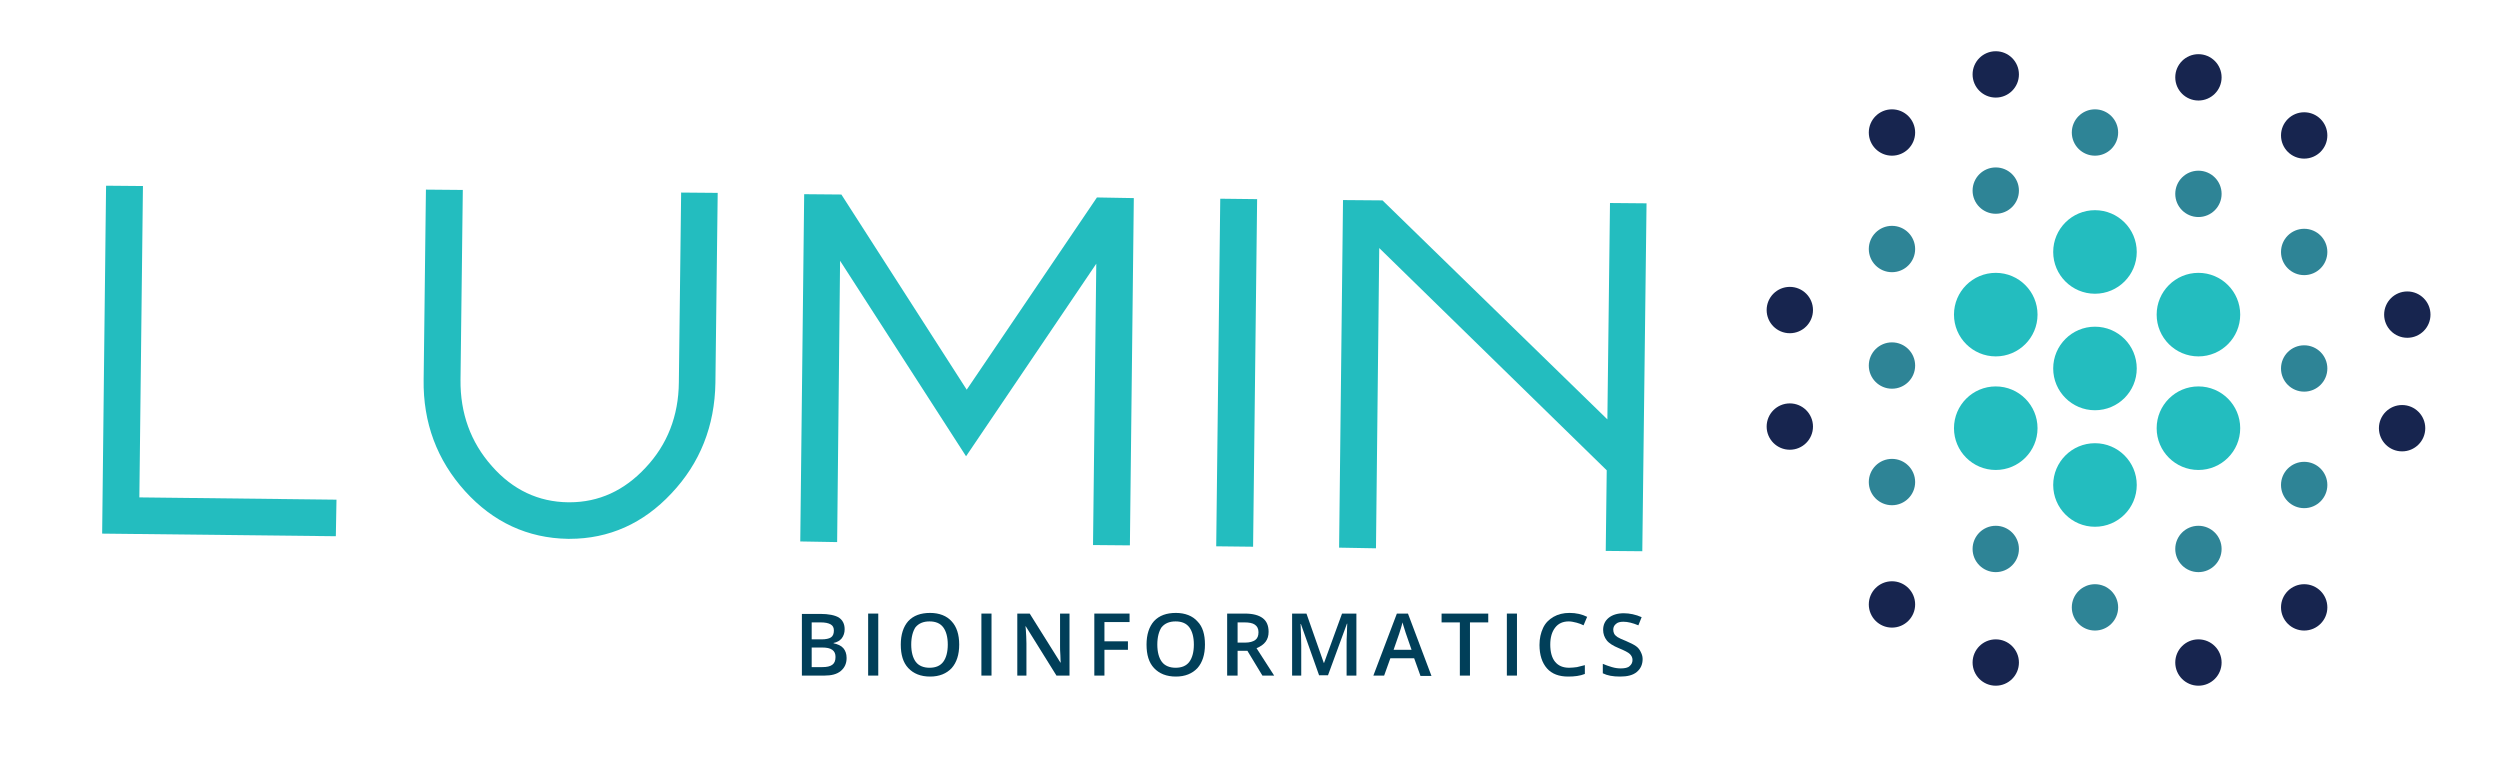 <?xml version="1.0" encoding="utf-8"?>
<!-- Generator: Adobe Illustrator 26.0.1, SVG Export Plug-In . SVG Version: 6.00 Build 0)  -->
<svg version="1.1" id="Layer_1" xmlns="http://www.w3.org/2000/svg" xmlns:xlink="http://www.w3.org/1999/xlink" x="0px" y="0px"
	 viewBox="0 0 766 234" style="enable-background:new 0 0 766 234;" xml:space="preserve">
<style type="text/css">
	.st0{fill:#013F59;}
	.st1{fill:#23BDBF;}
	.st2{fill:#17254F;}
	.st3{fill:#2E8496;}
</style>
<g>
	<g>
		<path class="st0" d="M245.6,188.1h5.7c2.6,0,4.5,0.4,5.7,1.1c1.2,0.8,1.8,2,1.8,3.6c0,1.1-0.3,2-0.9,2.8c-0.6,0.7-1.4,1.2-2.5,1.4
			v0.1c1.3,0.3,2.3,0.7,3,1.5c0.6,0.7,1,1.7,1,3c0,1.7-0.6,3-1.8,4c-1.2,1-2.9,1.4-5,1.4h-6.9V188.1z M248.7,195.9h3
			c1.3,0,2.3-0.2,2.9-0.6c0.6-0.4,0.9-1.1,0.9-2.1c0-0.9-0.3-1.5-1-1.9c-0.7-0.4-1.7-0.6-3.1-0.6h-2.7V195.9z M248.7,198.4v6h3.3
			c1.3,0,2.3-0.2,3-0.7c0.7-0.5,1-1.3,1-2.4c0-1-0.3-1.7-1-2.2c-0.7-0.5-1.7-0.7-3.1-0.7H248.7z"/>
		<path class="st0" d="M266,207v-19h3.1v19H266z"/>
		<path class="st0" d="M293.9,197.5c0,3.1-0.8,5.5-2.3,7.2c-1.6,1.7-3.8,2.6-6.6,2.6c-2.9,0-5.1-0.9-6.7-2.6
			c-1.6-1.7-2.3-4.1-2.3-7.2c0-3.1,0.8-5.5,2.3-7.2c1.6-1.7,3.8-2.5,6.7-2.5c2.8,0,5.1,0.9,6.6,2.6
			C293.1,192,293.9,194.4,293.9,197.5z M279.2,197.5c0,2.3,0.5,4.1,1.4,5.3s2.4,1.8,4.2,1.8c1.9,0,3.3-0.6,4.2-1.8s1.4-3,1.4-5.3
			c0-2.3-0.5-4.1-1.4-5.3c-0.9-1.2-2.3-1.8-4.2-1.8c-1.9,0-3.3,0.6-4.3,1.8C279.7,193.4,279.2,195.2,279.2,197.5z"/>
		<path class="st0" d="M300.7,207v-19h3.1v19H300.7z"/>
		<path class="st0" d="M327.5,207h-3.8l-9.4-15.1h-0.1l0.1,0.8c0.1,1.6,0.2,3.1,0.2,4.4v9.9h-2.8v-19h3.8l9.4,15h0.1
			c0-0.2-0.1-0.9-0.1-2.2c-0.1-1.2-0.1-2.2-0.1-2.9v-9.9h2.9V207z"/>
		<path class="st0" d="M338.4,207h-3.1v-19h10.8v2.6h-7.7v5.9h7.2v2.6h-7.2V207z"/>
		<path class="st0" d="M369.2,197.5c0,3.1-0.8,5.5-2.3,7.2c-1.6,1.7-3.8,2.6-6.6,2.6c-2.9,0-5.1-0.9-6.7-2.6
			c-1.6-1.7-2.3-4.1-2.3-7.2c0-3.1,0.8-5.5,2.3-7.2c1.6-1.7,3.8-2.5,6.7-2.5c2.8,0,5.1,0.9,6.6,2.6
			C368.5,192,369.2,194.4,369.2,197.5z M354.6,197.5c0,2.3,0.5,4.1,1.4,5.3s2.4,1.8,4.2,1.8c1.9,0,3.3-0.6,4.2-1.8s1.4-3,1.4-5.3
			c0-2.3-0.5-4.1-1.4-5.3c-0.9-1.2-2.3-1.8-4.2-1.8c-1.9,0-3.3,0.6-4.3,1.8C355.1,193.4,354.6,195.2,354.6,197.5z"/>
		<path class="st0" d="M379.2,199.4v7.6H376v-19h5.4c2.5,0,4.3,0.5,5.5,1.4c1.2,0.9,1.8,2.3,1.8,4.2c0,2.4-1.2,4-3.7,5l5.4,8.4h-3.6
			l-4.6-7.6H379.2z M379.2,196.9h2.2c1.5,0,2.5-0.3,3.2-0.8s1-1.3,1-2.4c0-1.1-0.4-1.8-1.1-2.3c-0.7-0.5-1.8-0.7-3.2-0.7h-2.1V196.9
			z"/>
		<path class="st0" d="M404.2,207l-5.6-15.8h-0.1c0.1,2.4,0.2,4.6,0.2,6.6v9.2h-2.8v-19h4.4l5.3,15.1h0.1l5.5-15.1h4.4v19h-3v-9.4
			c0-0.9,0-2.2,0.1-3.7c0-1.5,0.1-2.4,0.1-2.8h-0.1l-5.8,15.8H404.2z"/>
		<path class="st0" d="M435.2,207l-1.9-5.3H426l-1.9,5.3h-3.3L428,188h3.4l7.2,19.1H435.2z M432.5,199.1l-1.8-5.2
			c-0.1-0.3-0.3-0.9-0.5-1.6s-0.4-1.3-0.5-1.6c-0.2,1.1-0.6,2.2-1,3.5l-1.7,4.9H432.5z"/>
		<path class="st0" d="M450.4,207h-3.1v-16.3h-5.6v-2.7H456v2.7h-5.6V207z"/>
		<path class="st0" d="M461.7,207v-19h3.1v19H461.7z"/>
		<path class="st0" d="M480.7,190.4c-1.8,0-3.2,0.6-4.2,1.9s-1.5,3-1.5,5.2c0,2.3,0.5,4.1,1.5,5.3c1,1.2,2.4,1.8,4.3,1.8
			c0.8,0,1.6-0.1,2.4-0.2c0.8-0.2,1.6-0.4,2.4-0.6v2.7c-1.5,0.6-3.2,0.8-5.1,0.8c-2.8,0-5-0.8-6.5-2.5c-1.5-1.7-2.3-4.1-2.3-7.2
			c0-2,0.4-3.7,1.1-5.2c0.7-1.5,1.8-2.6,3.2-3.4s3-1.2,4.9-1.2c2,0,3.8,0.4,5.4,1.2l-1.1,2.6c-0.6-0.3-1.3-0.6-2.1-0.8
			C482.2,190.6,481.5,190.4,480.7,190.4z"/>
		<path class="st0" d="M503.3,201.9c0,1.7-0.6,3-1.8,4c-1.2,1-2.9,1.4-5.1,1.4c-2.2,0-3.9-0.3-5.3-1v-2.9c0.9,0.4,1.8,0.7,2.8,1
			s1.9,0.4,2.7,0.4c1.2,0,2.2-0.2,2.7-0.7c0.6-0.5,0.9-1.1,0.9-1.9c0-0.7-0.3-1.3-0.8-1.8s-1.7-1.1-3.4-1.8c-1.7-0.7-3-1.5-3.7-2.4
			c-0.7-0.9-1.1-2-1.1-3.2c0-1.6,0.6-2.8,1.7-3.7c1.1-0.9,2.7-1.4,4.6-1.4c1.8,0,3.7,0.4,5.5,1.2l-1,2.5c-1.7-0.7-3.2-1.1-4.6-1.1
			c-1,0-1.8,0.2-2.3,0.7c-0.5,0.4-0.8,1-0.8,1.7c0,0.5,0.1,0.9,0.3,1.3s0.6,0.7,1,1c0.5,0.3,1.3,0.7,2.6,1.2
			c1.4,0.6,2.4,1.1,3.1,1.6c0.7,0.5,1.1,1.1,1.4,1.7S503.3,201,503.3,201.9z"/>
	</g>
	<g>
		<g>
			<polygon class="st1" points="43.8,57 32.5,56.9 31.3,163.5 102.9,164.3 103.1,153.1 42.7,152.4 			"/>
			<path class="st1" d="M208,117.2c-0.1,10.2-3.5,19-10.2,26.1c-6.5,7-14.3,10.6-23.3,10.6c-0.1,0-0.3,0-0.4,0
				c-9.1-0.1-17-3.8-23.4-11.1c-6.5-7.3-9.7-16.2-9.6-26.4l0.7-58.2l-11.3-0.1l-0.7,58.2c-0.2,13.2,4.1,24.7,12.7,34.2
				c8.6,9.5,19.2,14.4,31.5,14.6c0.2,0,0.4,0,0.5,0c12.1,0,22.6-4.7,31.2-13.9c8.8-9.3,13.3-20.7,13.5-33.9l0.7-58.2L208.7,59
				L208,117.2z"/>
			<polygon class="st1" points="296.2,119.4 257.8,59.6 246.4,59.5 245.2,165.9 256.5,166.1 257.4,79.9 296,139.8 335.9,80.8 
				334.9,167 346.2,167.1 347.4,60.7 336.1,60.5 			"/>
			
				<rect x="325.6" y="108.6" transform="matrix(1.160098e-02 -1 1 1.160098e-02 260.271 491.725)" class="st1" width="106.5" height="11.3"/>
			<polygon class="st1" points="493.3,62.2 492.5,128.5 423.6,61.4 411.5,61.3 410.3,167.8 421.6,168 422.6,76 492.3,144.1 
				492,168.8 503.2,168.9 504.5,62.3 			"/>
		</g>
		<g>
			<circle class="st1" cx="641.9" cy="112.9" r="12.8"/>
			<circle class="st1" cx="673.6" cy="131.2" r="12.8"/>
			<circle class="st1" cx="673.6" cy="96.4" r="12.8"/>
			<circle class="st1" cx="641.9" cy="77.2" r="12.8"/>
			<circle class="st1" cx="641.9" cy="148.6" r="12.8"/>
			<circle class="st1" cx="611.5" cy="131.2" r="12.8"/>
			<circle class="st1" cx="611.5" cy="96.4" r="12.8"/>
			<circle class="st2" cx="611.5" cy="203" r="7.1"/>
			<circle class="st3" cx="611.5" cy="168.2" r="7.1"/>
			<circle class="st3" cx="641.9" cy="186.1" r="7.1"/>
			<circle class="st3" cx="673.6" cy="168.2" r="7.1"/>
			<circle class="st3" cx="706" cy="148.6" r="7.1"/>
			<circle class="st2" cx="736" cy="131.2" r="7.1"/>
			<circle class="st2" cx="673.6" cy="203" r="7.1"/>
			<circle class="st2" cx="706" cy="186.1" r="7.1"/>
			<circle class="st3" cx="706" cy="112.9" r="7.1"/>
			<circle class="st3" cx="706" cy="77.2" r="7.1"/>
			<circle class="st2" cx="737.6" cy="96.4" r="7.1"/>
			<circle class="st2" cx="706" cy="41.5" r="7.1"/>
			<circle class="st3" cx="579.7" cy="147.7" r="7.1"/>
			<circle class="st2" cx="579.7" cy="185.2" r="7.1"/>
			<circle class="st3" cx="579.7" cy="112" r="7.1"/>
			<circle class="st3" cx="579.7" cy="76.3" r="7.1"/>
			<circle class="st2" cx="579.7" cy="40.6" r="7.1"/>
			<circle class="st3" cx="673.6" cy="59.4" r="7.1"/>
			<circle class="st2" cx="673.6" cy="23.7" r="7.1"/>
			<circle class="st3" cx="611.5" cy="58.4" r="7.1"/>
			<circle class="st2" cx="611.5" cy="22.8" r="7.1"/>
			<circle class="st2" cx="548.4" cy="130.7" r="7.1"/>
			<circle class="st2" cx="548.4" cy="95" r="7.1"/>
			<circle class="st3" cx="641.9" cy="40.6" r="7.1"/>
		</g>
	</g>
</g>
</svg>
